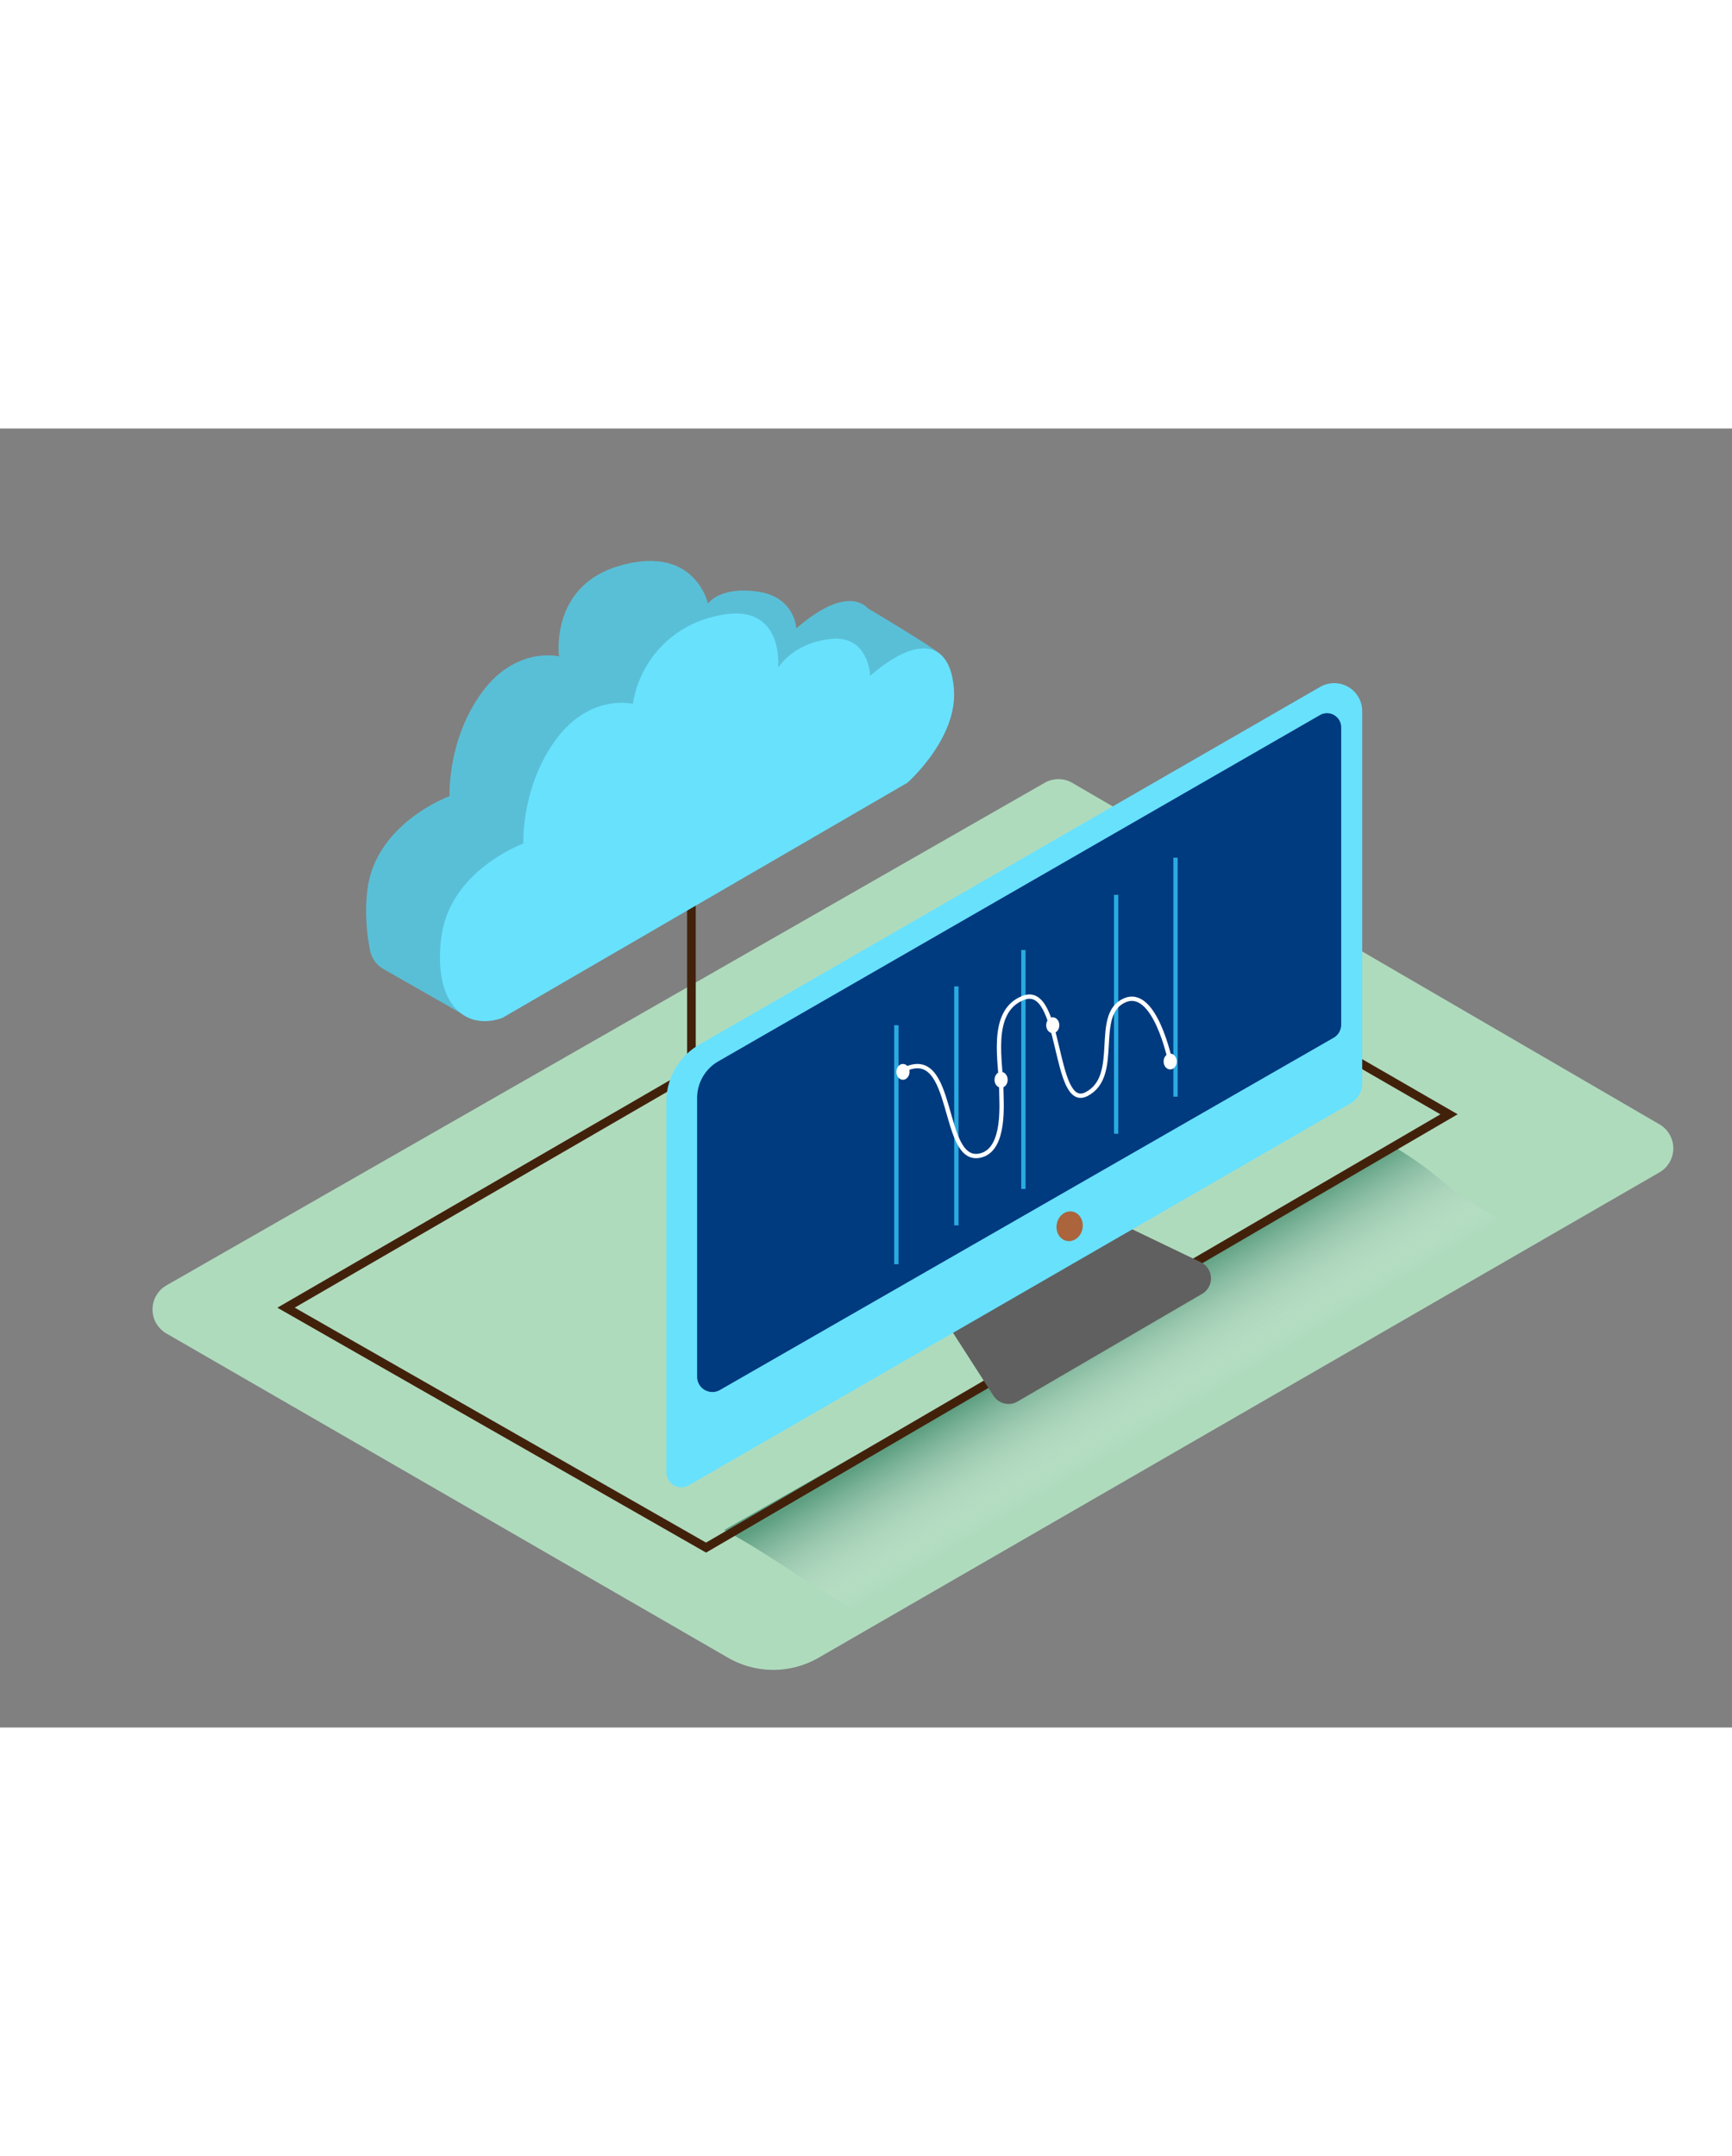<svg xmlns="http://www.w3.org/2000/svg" xmlns:xlink="http://www.w3.org/1999/xlink" viewBox="0 0 400 300" data-imageid="data-maintenance-7" imageName="Data Visualization" class="illustrations_image" style="width: 241px;"><rect x="0" y="0" width="400" height="300" fill="#808080" stroke="none"/><defs><linearGradient id="linear-gradient" x1="266.7" y1="230.61" x2="252.46" y2="206.88" gradientUnits="userSpaceOnUse"><stop offset="0" stop-color="#fff" stop-opacity="0"/><stop offset="0.99" stop-color="#2e7c5f"/></linearGradient></defs><title>151-160</title><g style="isolation:isolate"><g id="Layer_2" data-name="Layer 2"><path d="M383.25,160.7,247.64,81.84a6.41,6.41,0,0,0-6.41,0L38.45,197.89a6.41,6.41,0,0,0,0,11.12l129.68,74.87a20.93,20.93,0,0,0,20.93,0L383.23,171.8A6.41,6.41,0,0,0,383.25,160.7Z" fill="#afdbbd"/><path d="M194.33,271.12c17.05,9.76-8.14-5.64,8.51,4.79,13.73-6.67,134.74-76.93,151.32-89.11-23.87-12.44-16.91-11.39-31.65-20.61L167.22,254.39C176.68,259.35,185.55,266.1,194.33,271.12Z" opacity="0.63" fill="url(#linear-gradient)" style="mix-blend-mode:multiply"/><path d="M159.68,103v51.6" fill="none" stroke="#42210b" stroke-miterlimit="10" stroke-width="2"/><polygon points="66.06 203.04 163.06 258.45 334.65 158.38 238.68 103 66.06 203.04" fill="none" stroke="#42210b" stroke-miterlimit="10" stroke-width="2"/><path d="M217.37,52.34C216.26,50.93,200.7,41.7,200.7,41.7l0,.08c-3.19-3.53-9.11-2.29-16.8,4.4,0,0-.27-7.35-9.07-8.53s-11.32,2.82-11.32,2.82-3-13.93-20.62-8.7c-16,4.75-13.77,20.87-13.77,20.87s-10-2.5-17.93,8.47-7.36,23.8-7.36,23.8S87,91,84.9,106.22a37.36,37.36,0,0,0-.33,4l0,.39a45.58,45.58,0,0,0,.88,9.78,6.37,6.37,0,0,0,3.12,4.44l17.77,10.14a25.37,25.37,0,0,0-1.81-13l88-51.08s6.73-5.92,9.56-13.76l6.77-1.75S218.48,53.76,217.37,52.34Z" fill="#68e1fd" class="target-color"/><path d="M217.37,52.34C216.26,50.93,200.7,41.7,200.7,41.7l0,.08c-3.19-3.53-9.11-2.29-16.8,4.4,0,0-.27-7.35-9.07-8.53s-11.32,2.82-11.32,2.82-3-13.93-20.62-8.7c-16,4.75-13.77,20.87-13.77,20.87s-10-2.5-17.93,8.47-7.36,23.8-7.36,23.8S87,91,84.9,106.22a37.36,37.36,0,0,0-.33,4l0,.39a45.58,45.58,0,0,0,.88,9.78,6.37,6.37,0,0,0,3.12,4.44l17.77,10.14a25.37,25.37,0,0,0-1.81-13l88-51.08s6.73-5.92,9.56-13.76l6.77-1.75S218.48,53.76,217.37,52.34Z" opacity="0.15"/><path d="M116,136.13l93.56-54.32S221,71.76,220.32,60.48s-8.17-13.1-19.37-3.35c0,0-.23-9.45-9.07-8.53s-12.19,6.7-12.19,6.7,1.76-16.8-15.9-11.57a24.56,24.56,0,0,0-17.63,19.86s-10-2.5-17.93,8.47-7.36,23.8-7.36,23.8-16.76,6.07-18.89,21.3S107.15,139.25,116,136.13Z" fill="#68e1fd" class="target-color"/><path d="M259.33,183.9l18,8.65a4.14,4.14,0,0,1,.29,7.3L235,224.71a4.14,4.14,0,0,1-5.57-1.34l-10.35-16.1" fill="#606060"/><path d="M161.53,142.27,304.9,59.67a6.47,6.47,0,0,1,9.7,5.6V151.2a5.38,5.38,0,0,1-2.69,4.66L159.09,244.06a3.47,3.47,0,0,1-5.2-3V155.49A15.26,15.26,0,0,1,161.53,142.27Z" fill="#68e1fd" class="target-color"/><path d="M304.88,66.16l-139,80A9.75,9.75,0,0,0,161,154.6V219a3.52,3.52,0,0,0,5.27,3.05L308,140.7a3.47,3.47,0,0,0,1.74-3V69A3.27,3.27,0,0,0,304.88,66.16Z" fill="#003a7f"/><ellipse cx="247.04" cy="184.25" rx="3.45" ry="3.02" transform="translate(19.39 391.98) rotate(-79.1)" fill="#ab643c"/><line x1="271.48" y1="99.12" x2="271.48" y2="154.31" fill="none" stroke="#29abe2" stroke-miterlimit="10"/><line x1="257.77" y1="107.7" x2="257.77" y2="162.88" fill="none" stroke="#29abe2" stroke-miterlimit="10"/><line x1="236.35" y1="120.44" x2="236.35" y2="175.62" fill="none" stroke="#29abe2" stroke-miterlimit="10"/><line x1="220.87" y1="128.84" x2="220.87" y2="184.03" fill="none" stroke="#29abe2" stroke-miterlimit="10"/><line x1="207.01" y1="137.81" x2="207.01" y2="193" fill="none" stroke="#29abe2" stroke-miterlimit="10"/><path d="M270.25,146.08s-3.51-17.14-10.54-14c-7.46,3.29-.67,17.42-8.76,21.63-7.83,4.07-5.56-25.74-14.62-22.22-8.09,3.14-5.07,15.18-5.08,21.34,0,2.84,1,13.38-4.57,15-9.69,2.82-5.67-26.19-18.15-19.6" fill="none" stroke="#fff" stroke-miterlimit="10"/><ellipse cx="270.25" cy="146.19" rx="1.52" ry="1.83" fill="#fff"/><ellipse cx="208.53" cy="148.58" rx="1.52" ry="1.83" fill="#fff"/><ellipse cx="243.13" cy="137.81" rx="1.52" ry="1.83" fill="#fff"/><ellipse cx="231.2" cy="150.41" rx="1.52" ry="1.83" fill="#fff"/></g></g></svg>